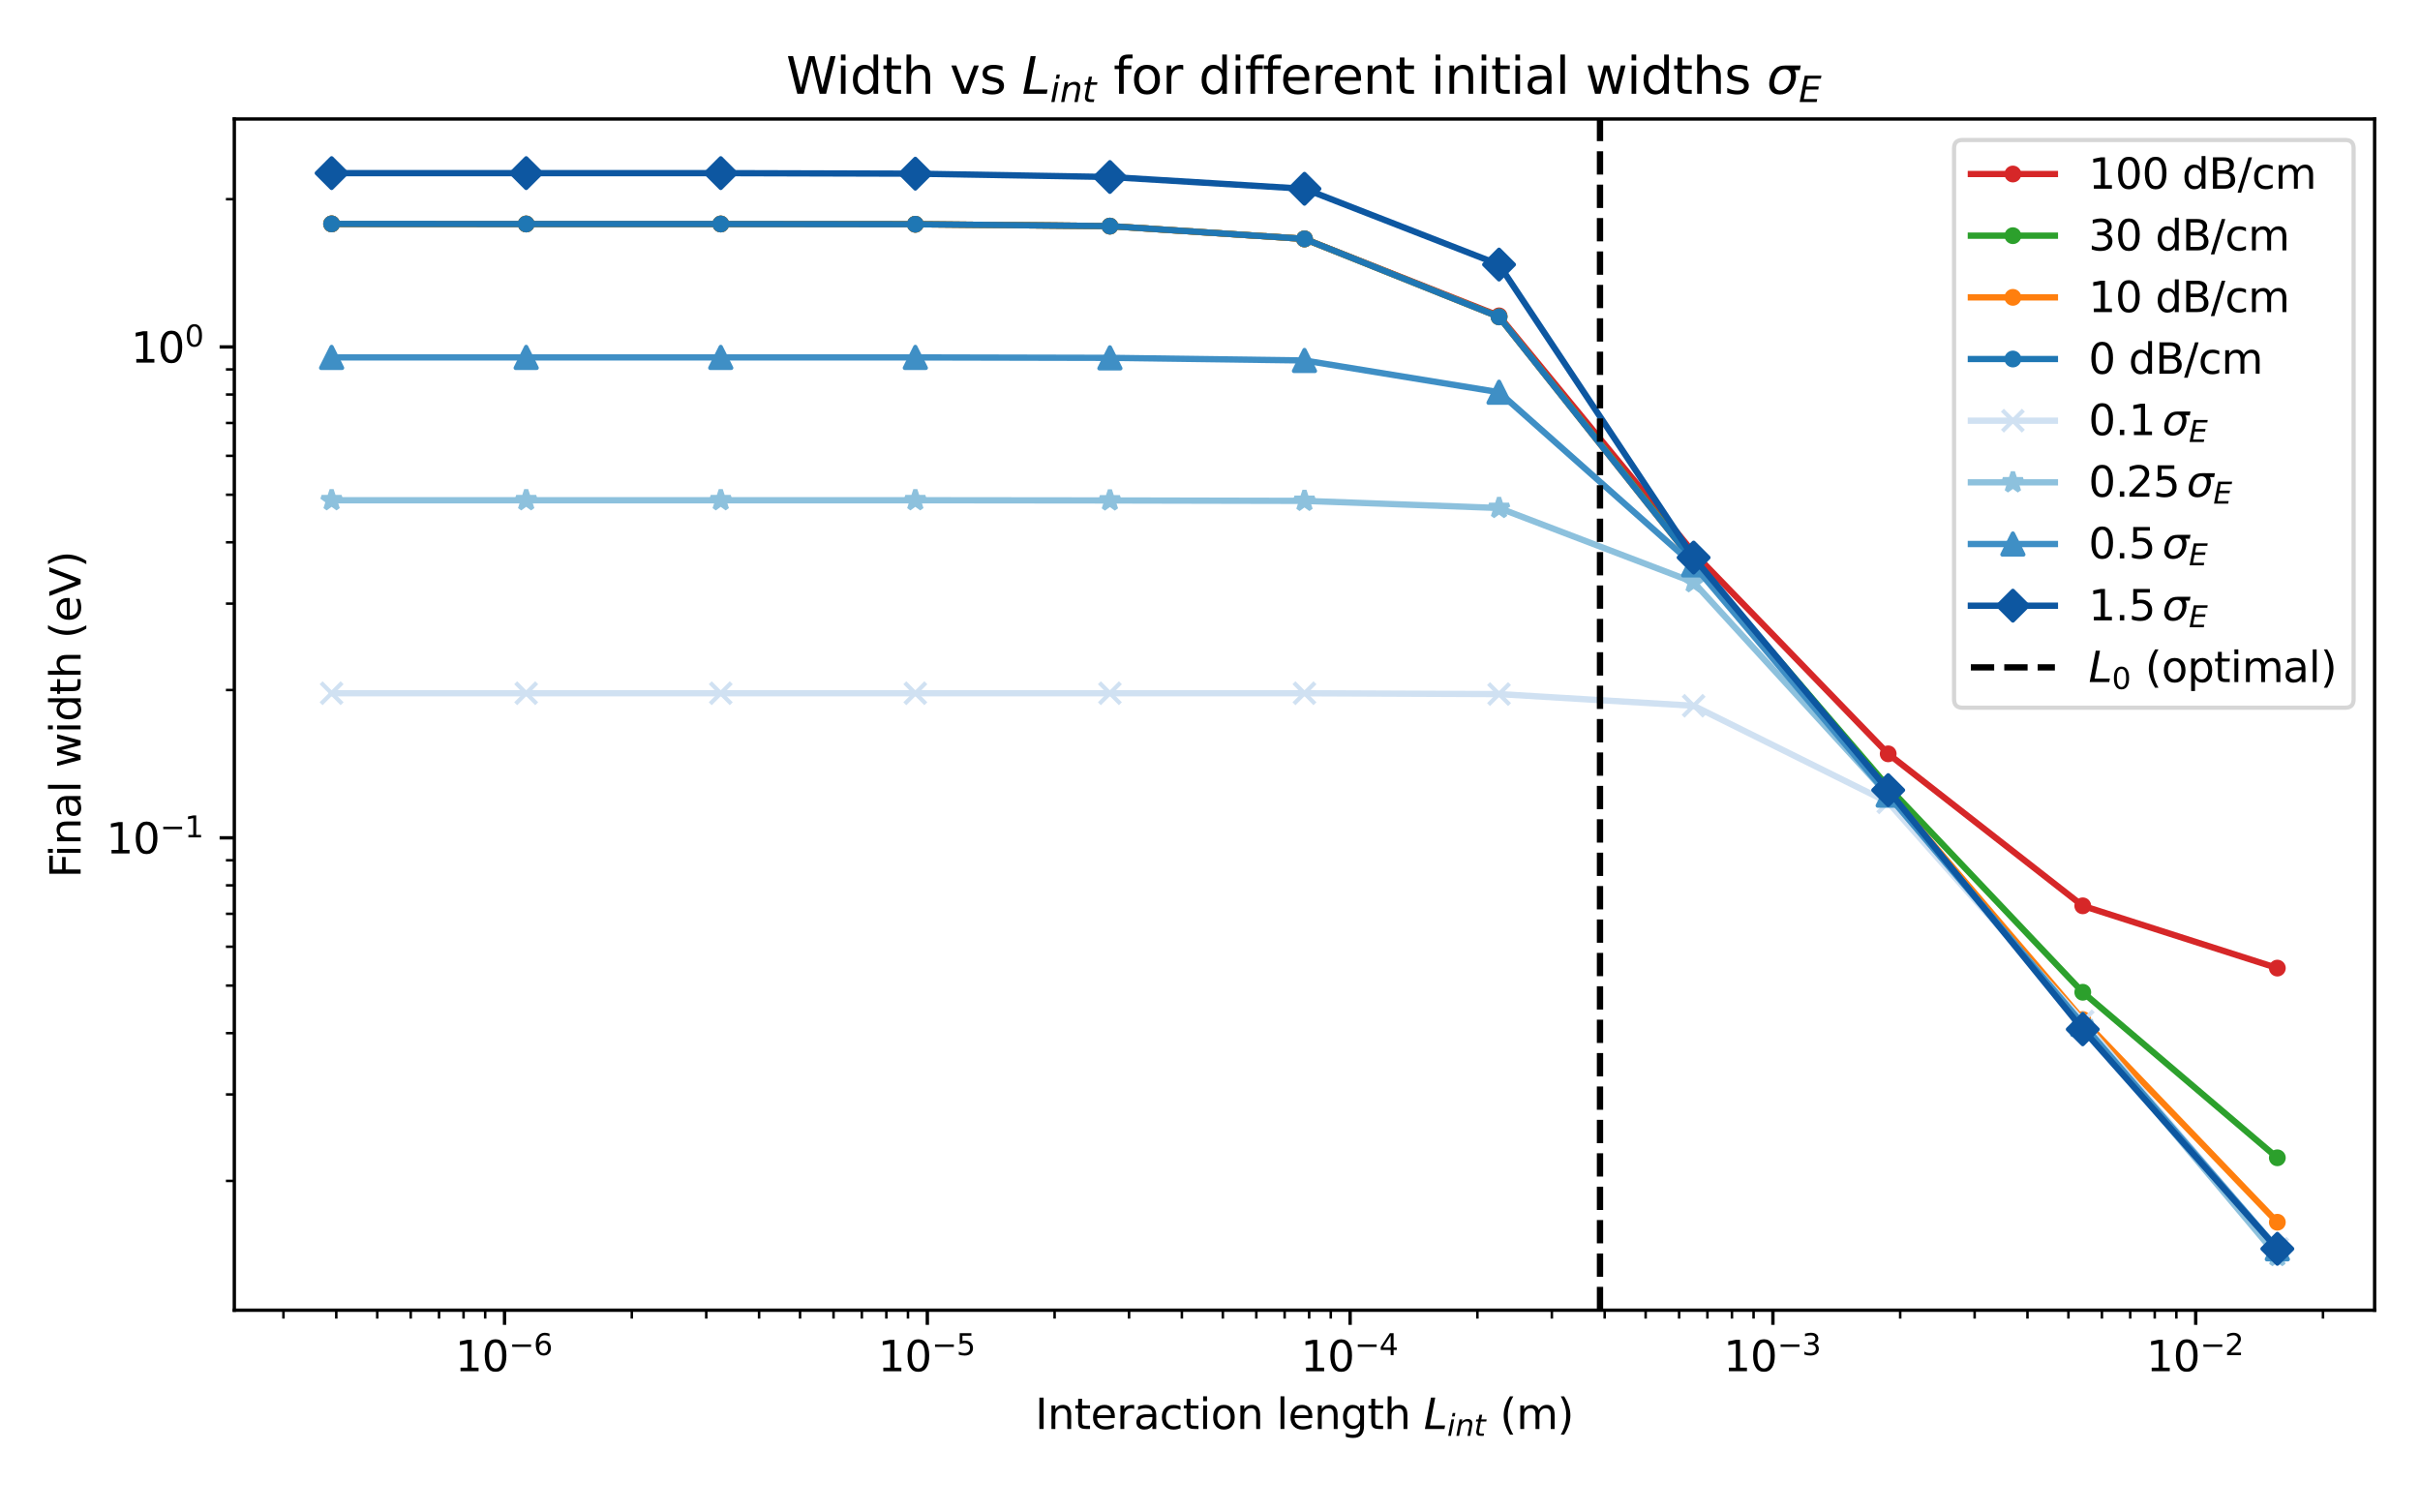 <?xml version="1.0" encoding="utf-8" standalone="no"?>
<!DOCTYPE svg PUBLIC "-//W3C//DTD SVG 1.1//EN"
  "http://www.w3.org/Graphics/SVG/1.1/DTD/svg11.dtd">
<svg xmlns:xlink="http://www.w3.org/1999/xlink" width="576pt" height="360pt" viewBox="0 0 576 360" xmlns="http://www.w3.org/2000/svg" version="1.1">
 <defs>
  <style type="text/css">*{stroke-linejoin: round; stroke-linecap: butt}</style>
 </defs>
 <g id="figure_1">
  <g id="patch_1">
   <path d="M 0 360 
L 576 360 
L 576 0 
L 0 0 
z
" style="fill: #ffffff"/>
  </g>
  <g id="axes_1">
   <g id="patch_2">
    <path d="M 55.772 311.848 
L 565.2 311.848 
L 565.2 28.32 
L 55.772 28.32 
z
" style="fill: #ffffff"/>
   </g>
   <g id="matplotlib.axis_1">
    <g id="xtick_1">
     <g id="line2d_1">
      <defs>
       <path id="m90dbc4d591" d="M 0 0 
L 0 3.5 
" style="stroke: #000000; stroke-width: 0.8"/>
      </defs>
      <g>
       <use xlink:href="#m90dbc4d591" x="120.087" y="311.848" style="stroke: #000000; stroke-width: 0.8"/>
      </g>
     </g>
     <g id="text_1">
      <!-- $\mathdefault{10^{-6}}$ -->
      <g transform="translate(108.337 326.446) scale(0.1 -0.1)">
       <defs>
        <path id="DejaVuSans-31" d="M 794 531 
L 1825 531 
L 1825 4091 
L 703 3866 
L 703 4441 
L 1819 4666 
L 2450 4666 
L 2450 531 
L 3481 531 
L 3481 0 
L 794 0 
L 794 531 
z
" transform="scale(0.016)"/>
        <path id="DejaVuSans-30" d="M 2034 4250 
Q 1547 4250 1301 3770 
Q 1056 3291 1056 2328 
Q 1056 1369 1301 889 
Q 1547 409 2034 409 
Q 2525 409 2770 889 
Q 3016 1369 3016 2328 
Q 3016 3291 2770 3770 
Q 2525 4250 2034 4250 
z
M 2034 4750 
Q 2819 4750 3233 4129 
Q 3647 3509 3647 2328 
Q 3647 1150 3233 529 
Q 2819 -91 2034 -91 
Q 1250 -91 836 529 
Q 422 1150 422 2328 
Q 422 3509 836 4129 
Q 1250 4750 2034 4750 
z
" transform="scale(0.016)"/>
        <path id="DejaVuSans-2212" d="M 678 2272 
L 4684 2272 
L 4684 1741 
L 678 1741 
L 678 2272 
z
" transform="scale(0.016)"/>
        <path id="DejaVuSans-36" d="M 2113 2584 
Q 1688 2584 1439 2293 
Q 1191 2003 1191 1497 
Q 1191 994 1439 701 
Q 1688 409 2113 409 
Q 2538 409 2786 701 
Q 3034 994 3034 1497 
Q 3034 2003 2786 2293 
Q 2538 2584 2113 2584 
z
M 3366 4563 
L 3366 3988 
Q 3128 4100 2886 4159 
Q 2644 4219 2406 4219 
Q 1781 4219 1451 3797 
Q 1122 3375 1075 2522 
Q 1259 2794 1537 2939 
Q 1816 3084 2150 3084 
Q 2853 3084 3261 2657 
Q 3669 2231 3669 1497 
Q 3669 778 3244 343 
Q 2819 -91 2113 -91 
Q 1303 -91 875 529 
Q 447 1150 447 2328 
Q 447 3434 972 4092 
Q 1497 4750 2381 4750 
Q 2619 4750 2861 4703 
Q 3103 4656 3366 4563 
z
" transform="scale(0.016)"/>
       </defs>
       <use xlink:href="#DejaVuSans-31" transform="translate(0 0.766)"/>
       <use xlink:href="#DejaVuSans-30" transform="translate(63.623 0.766)"/>
       <use xlink:href="#DejaVuSans-2212" transform="translate(128.203 39.047) scale(0.7)"/>
       <use xlink:href="#DejaVuSans-36" transform="translate(186.855 39.047) scale(0.7)"/>
      </g>
     </g>
    </g>
    <g id="xtick_2">
     <g id="line2d_2">
      <g>
       <use xlink:href="#m90dbc4d591" x="220.719" y="311.848" style="stroke: #000000; stroke-width: 0.8"/>
      </g>
     </g>
     <g id="text_2">
      <!-- $\mathdefault{10^{-5}}$ -->
      <g transform="translate(208.969 326.446) scale(0.1 -0.1)">
       <defs>
        <path id="DejaVuSans-35" d="M 691 4666 
L 3169 4666 
L 3169 4134 
L 1269 4134 
L 1269 2991 
Q 1406 3038 1543 3061 
Q 1681 3084 1819 3084 
Q 2600 3084 3056 2656 
Q 3513 2228 3513 1497 
Q 3513 744 3044 326 
Q 2575 -91 1722 -91 
Q 1428 -91 1123 -41 
Q 819 9 494 109 
L 494 744 
Q 775 591 1075 516 
Q 1375 441 1709 441 
Q 2250 441 2565 725 
Q 2881 1009 2881 1497 
Q 2881 1984 2565 2268 
Q 2250 2553 1709 2553 
Q 1456 2553 1204 2497 
Q 953 2441 691 2322 
L 691 4666 
z
" transform="scale(0.016)"/>
       </defs>
       <use xlink:href="#DejaVuSans-31" transform="translate(0 0.684)"/>
       <use xlink:href="#DejaVuSans-30" transform="translate(63.623 0.684)"/>
       <use xlink:href="#DejaVuSans-2212" transform="translate(128.203 38.966) scale(0.7)"/>
       <use xlink:href="#DejaVuSans-35" transform="translate(186.855 38.966) scale(0.7)"/>
      </g>
     </g>
    </g>
    <g id="xtick_3">
     <g id="line2d_3">
      <g>
       <use xlink:href="#m90dbc4d591" x="321.352" y="311.848" style="stroke: #000000; stroke-width: 0.8"/>
      </g>
     </g>
     <g id="text_3">
      <!-- $\mathdefault{10^{-4}}$ -->
      <g transform="translate(309.602 326.446) scale(0.1 -0.1)">
       <defs>
        <path id="DejaVuSans-34" d="M 2419 4116 
L 825 1625 
L 2419 1625 
L 2419 4116 
z
M 2253 4666 
L 3047 4666 
L 3047 1625 
L 3713 1625 
L 3713 1100 
L 3047 1100 
L 3047 0 
L 2419 0 
L 2419 1100 
L 313 1100 
L 313 1709 
L 2253 4666 
z
" transform="scale(0.016)"/>
       </defs>
       <use xlink:href="#DejaVuSans-31" transform="translate(0 0.684)"/>
       <use xlink:href="#DejaVuSans-30" transform="translate(63.623 0.684)"/>
       <use xlink:href="#DejaVuSans-2212" transform="translate(128.203 38.966) scale(0.7)"/>
       <use xlink:href="#DejaVuSans-34" transform="translate(186.855 38.966) scale(0.7)"/>
      </g>
     </g>
    </g>
    <g id="xtick_4">
     <g id="line2d_4">
      <g>
       <use xlink:href="#m90dbc4d591" x="421.984" y="311.848" style="stroke: #000000; stroke-width: 0.8"/>
      </g>
     </g>
     <g id="text_4">
      <!-- $\mathdefault{10^{-3}}$ -->
      <g transform="translate(410.234 326.446) scale(0.1 -0.1)">
       <defs>
        <path id="DejaVuSans-33" d="M 2597 2516 
Q 3050 2419 3304 2112 
Q 3559 1806 3559 1356 
Q 3559 666 3084 287 
Q 2609 -91 1734 -91 
Q 1441 -91 1130 -33 
Q 819 25 488 141 
L 488 750 
Q 750 597 1062 519 
Q 1375 441 1716 441 
Q 2309 441 2620 675 
Q 2931 909 2931 1356 
Q 2931 1769 2642 2001 
Q 2353 2234 1838 2234 
L 1294 2234 
L 1294 2753 
L 1863 2753 
Q 2328 2753 2575 2939 
Q 2822 3125 2822 3475 
Q 2822 3834 2567 4026 
Q 2313 4219 1838 4219 
Q 1578 4219 1281 4162 
Q 984 4106 628 3988 
L 628 4550 
Q 988 4650 1302 4700 
Q 1616 4750 1894 4750 
Q 2613 4750 3031 4423 
Q 3450 4097 3450 3541 
Q 3450 3153 3228 2886 
Q 3006 2619 2597 2516 
z
" transform="scale(0.016)"/>
       </defs>
       <use xlink:href="#DejaVuSans-31" transform="translate(0 0.766)"/>
       <use xlink:href="#DejaVuSans-30" transform="translate(63.623 0.766)"/>
       <use xlink:href="#DejaVuSans-2212" transform="translate(128.203 39.047) scale(0.7)"/>
       <use xlink:href="#DejaVuSans-33" transform="translate(186.855 39.047) scale(0.7)"/>
      </g>
     </g>
    </g>
    <g id="xtick_5">
     <g id="line2d_5">
      <g>
       <use xlink:href="#m90dbc4d591" x="522.616" y="311.848" style="stroke: #000000; stroke-width: 0.8"/>
      </g>
     </g>
     <g id="text_5">
      <!-- $\mathdefault{10^{-2}}$ -->
      <g transform="translate(510.866 326.446) scale(0.1 -0.1)">
       <defs>
        <path id="DejaVuSans-32" d="M 1228 531 
L 3431 531 
L 3431 0 
L 469 0 
L 469 531 
Q 828 903 1448 1529 
Q 2069 2156 2228 2338 
Q 2531 2678 2651 2914 
Q 2772 3150 2772 3378 
Q 2772 3750 2511 3984 
Q 2250 4219 1831 4219 
Q 1534 4219 1204 4116 
Q 875 4013 500 3803 
L 500 4441 
Q 881 4594 1212 4672 
Q 1544 4750 1819 4750 
Q 2544 4750 2975 4387 
Q 3406 4025 3406 3419 
Q 3406 3131 3298 2873 
Q 3191 2616 2906 2266 
Q 2828 2175 2409 1742 
Q 1991 1309 1228 531 
z
" transform="scale(0.016)"/>
       </defs>
       <use xlink:href="#DejaVuSans-31" transform="translate(0 0.766)"/>
       <use xlink:href="#DejaVuSans-30" transform="translate(63.623 0.766)"/>
       <use xlink:href="#DejaVuSans-2212" transform="translate(128.203 39.047) scale(0.7)"/>
       <use xlink:href="#DejaVuSans-32" transform="translate(186.855 39.047) scale(0.7)"/>
      </g>
     </g>
    </g>
    <g id="xtick_6">
     <g id="line2d_6">
      <defs>
       <path id="m20e6a779ce" d="M 0 0 
L 0 2 
" style="stroke: #000000; stroke-width: 0.6"/>
      </defs>
      <g>
       <use xlink:href="#m20e6a779ce" x="67.468" y="311.848" style="stroke: #000000; stroke-width: 0.6"/>
      </g>
     </g>
    </g>
    <g id="xtick_7">
     <g id="line2d_7">
      <g>
       <use xlink:href="#m20e6a779ce" x="80.041" y="311.848" style="stroke: #000000; stroke-width: 0.6"/>
      </g>
     </g>
    </g>
    <g id="xtick_8">
     <g id="line2d_8">
      <g>
       <use xlink:href="#m20e6a779ce" x="89.793" y="311.848" style="stroke: #000000; stroke-width: 0.6"/>
      </g>
     </g>
    </g>
    <g id="xtick_9">
     <g id="line2d_9">
      <g>
       <use xlink:href="#m20e6a779ce" x="97.762" y="311.848" style="stroke: #000000; stroke-width: 0.6"/>
      </g>
     </g>
    </g>
    <g id="xtick_10">
     <g id="line2d_10">
      <g>
       <use xlink:href="#m20e6a779ce" x="104.499" y="311.848" style="stroke: #000000; stroke-width: 0.6"/>
      </g>
     </g>
    </g>
    <g id="xtick_11">
     <g id="line2d_11">
      <g>
       <use xlink:href="#m20e6a779ce" x="110.334" y="311.848" style="stroke: #000000; stroke-width: 0.6"/>
      </g>
     </g>
    </g>
    <g id="xtick_12">
     <g id="line2d_12">
      <g>
       <use xlink:href="#m20e6a779ce" x="115.482" y="311.848" style="stroke: #000000; stroke-width: 0.6"/>
      </g>
     </g>
    </g>
    <g id="xtick_13">
     <g id="line2d_13">
      <g>
       <use xlink:href="#m20e6a779ce" x="150.38" y="311.848" style="stroke: #000000; stroke-width: 0.6"/>
      </g>
     </g>
    </g>
    <g id="xtick_14">
     <g id="line2d_14">
      <g>
       <use xlink:href="#m20e6a779ce" x="168.101" y="311.848" style="stroke: #000000; stroke-width: 0.6"/>
      </g>
     </g>
    </g>
    <g id="xtick_15">
     <g id="line2d_15">
      <g>
       <use xlink:href="#m20e6a779ce" x="180.673" y="311.848" style="stroke: #000000; stroke-width: 0.6"/>
      </g>
     </g>
    </g>
    <g id="xtick_16">
     <g id="line2d_16">
      <g>
       <use xlink:href="#m20e6a779ce" x="190.426" y="311.848" style="stroke: #000000; stroke-width: 0.6"/>
      </g>
     </g>
    </g>
    <g id="xtick_17">
     <g id="line2d_17">
      <g>
       <use xlink:href="#m20e6a779ce" x="198.394" y="311.848" style="stroke: #000000; stroke-width: 0.6"/>
      </g>
     </g>
    </g>
    <g id="xtick_18">
     <g id="line2d_18">
      <g>
       <use xlink:href="#m20e6a779ce" x="205.131" y="311.848" style="stroke: #000000; stroke-width: 0.6"/>
      </g>
     </g>
    </g>
    <g id="xtick_19">
     <g id="line2d_19">
      <g>
       <use xlink:href="#m20e6a779ce" x="210.967" y="311.848" style="stroke: #000000; stroke-width: 0.6"/>
      </g>
     </g>
    </g>
    <g id="xtick_20">
     <g id="line2d_20">
      <g>
       <use xlink:href="#m20e6a779ce" x="216.114" y="311.848" style="stroke: #000000; stroke-width: 0.6"/>
      </g>
     </g>
    </g>
    <g id="xtick_21">
     <g id="line2d_21">
      <g>
       <use xlink:href="#m20e6a779ce" x="251.012" y="311.848" style="stroke: #000000; stroke-width: 0.6"/>
      </g>
     </g>
    </g>
    <g id="xtick_22">
     <g id="line2d_22">
      <g>
       <use xlink:href="#m20e6a779ce" x="268.733" y="311.848" style="stroke: #000000; stroke-width: 0.6"/>
      </g>
     </g>
    </g>
    <g id="xtick_23">
     <g id="line2d_23">
      <g>
       <use xlink:href="#m20e6a779ce" x="281.306" y="311.848" style="stroke: #000000; stroke-width: 0.6"/>
      </g>
     </g>
    </g>
    <g id="xtick_24">
     <g id="line2d_24">
      <g>
       <use xlink:href="#m20e6a779ce" x="291.058" y="311.848" style="stroke: #000000; stroke-width: 0.6"/>
      </g>
     </g>
    </g>
    <g id="xtick_25">
     <g id="line2d_25">
      <g>
       <use xlink:href="#m20e6a779ce" x="299.026" y="311.848" style="stroke: #000000; stroke-width: 0.6"/>
      </g>
     </g>
    </g>
    <g id="xtick_26">
     <g id="line2d_26">
      <g>
       <use xlink:href="#m20e6a779ce" x="305.763" y="311.848" style="stroke: #000000; stroke-width: 0.6"/>
      </g>
     </g>
    </g>
    <g id="xtick_27">
     <g id="line2d_27">
      <g>
       <use xlink:href="#m20e6a779ce" x="311.599" y="311.848" style="stroke: #000000; stroke-width: 0.6"/>
      </g>
     </g>
    </g>
    <g id="xtick_28">
     <g id="line2d_28">
      <g>
       <use xlink:href="#m20e6a779ce" x="316.747" y="311.848" style="stroke: #000000; stroke-width: 0.6"/>
      </g>
     </g>
    </g>
    <g id="xtick_29">
     <g id="line2d_29">
      <g>
       <use xlink:href="#m20e6a779ce" x="351.645" y="311.848" style="stroke: #000000; stroke-width: 0.6"/>
      </g>
     </g>
    </g>
    <g id="xtick_30">
     <g id="line2d_30">
      <g>
       <use xlink:href="#m20e6a779ce" x="369.365" y="311.848" style="stroke: #000000; stroke-width: 0.6"/>
      </g>
     </g>
    </g>
    <g id="xtick_31">
     <g id="line2d_31">
      <g>
       <use xlink:href="#m20e6a779ce" x="381.938" y="311.848" style="stroke: #000000; stroke-width: 0.6"/>
      </g>
     </g>
    </g>
    <g id="xtick_32">
     <g id="line2d_32">
      <g>
       <use xlink:href="#m20e6a779ce" x="391.691" y="311.848" style="stroke: #000000; stroke-width: 0.6"/>
      </g>
     </g>
    </g>
    <g id="xtick_33">
     <g id="line2d_33">
      <g>
       <use xlink:href="#m20e6a779ce" x="399.659" y="311.848" style="stroke: #000000; stroke-width: 0.6"/>
      </g>
     </g>
    </g>
    <g id="xtick_34">
     <g id="line2d_34">
      <g>
       <use xlink:href="#m20e6a779ce" x="406.396" y="311.848" style="stroke: #000000; stroke-width: 0.6"/>
      </g>
     </g>
    </g>
    <g id="xtick_35">
     <g id="line2d_35">
      <g>
       <use xlink:href="#m20e6a779ce" x="412.232" y="311.848" style="stroke: #000000; stroke-width: 0.6"/>
      </g>
     </g>
    </g>
    <g id="xtick_36">
     <g id="line2d_36">
      <g>
       <use xlink:href="#m20e6a779ce" x="417.379" y="311.848" style="stroke: #000000; stroke-width: 0.6"/>
      </g>
     </g>
    </g>
    <g id="xtick_37">
     <g id="line2d_37">
      <g>
       <use xlink:href="#m20e6a779ce" x="452.277" y="311.848" style="stroke: #000000; stroke-width: 0.6"/>
      </g>
     </g>
    </g>
    <g id="xtick_38">
     <g id="line2d_38">
      <g>
       <use xlink:href="#m20e6a779ce" x="469.998" y="311.848" style="stroke: #000000; stroke-width: 0.6"/>
      </g>
     </g>
    </g>
    <g id="xtick_39">
     <g id="line2d_39">
      <g>
       <use xlink:href="#m20e6a779ce" x="482.571" y="311.848" style="stroke: #000000; stroke-width: 0.6"/>
      </g>
     </g>
    </g>
    <g id="xtick_40">
     <g id="line2d_40">
      <g>
       <use xlink:href="#m20e6a779ce" x="492.323" y="311.848" style="stroke: #000000; stroke-width: 0.6"/>
      </g>
     </g>
    </g>
    <g id="xtick_41">
     <g id="line2d_41">
      <g>
       <use xlink:href="#m20e6a779ce" x="500.291" y="311.848" style="stroke: #000000; stroke-width: 0.6"/>
      </g>
     </g>
    </g>
    <g id="xtick_42">
     <g id="line2d_42">
      <g>
       <use xlink:href="#m20e6a779ce" x="507.028" y="311.848" style="stroke: #000000; stroke-width: 0.6"/>
      </g>
     </g>
    </g>
    <g id="xtick_43">
     <g id="line2d_43">
      <g>
       <use xlink:href="#m20e6a779ce" x="512.864" y="311.848" style="stroke: #000000; stroke-width: 0.6"/>
      </g>
     </g>
    </g>
    <g id="xtick_44">
     <g id="line2d_44">
      <g>
       <use xlink:href="#m20e6a779ce" x="518.012" y="311.848" style="stroke: #000000; stroke-width: 0.6"/>
      </g>
     </g>
    </g>
    <g id="xtick_45">
     <g id="line2d_45">
      <g>
       <use xlink:href="#m20e6a779ce" x="552.91" y="311.848" style="stroke: #000000; stroke-width: 0.6"/>
      </g>
     </g>
    </g>
    <g id="text_6">
     <!-- Interaction length $L_{int}$ (m) -->
     <g transform="translate(246.386 340.126) scale(0.1 -0.1)">
      <defs>
       <path id="DejaVuSans-49" d="M 628 4666 
L 1259 4666 
L 1259 0 
L 628 0 
L 628 4666 
z
" transform="scale(0.016)"/>
       <path id="DejaVuSans-6e" d="M 3513 2113 
L 3513 0 
L 2938 0 
L 2938 2094 
Q 2938 2591 2744 2837 
Q 2550 3084 2163 3084 
Q 1697 3084 1428 2787 
Q 1159 2491 1159 1978 
L 1159 0 
L 581 0 
L 581 3500 
L 1159 3500 
L 1159 2956 
Q 1366 3272 1645 3428 
Q 1925 3584 2291 3584 
Q 2894 3584 3203 3211 
Q 3513 2838 3513 2113 
z
" transform="scale(0.016)"/>
       <path id="DejaVuSans-74" d="M 1172 4494 
L 1172 3500 
L 2356 3500 
L 2356 3053 
L 1172 3053 
L 1172 1153 
Q 1172 725 1289 603 
Q 1406 481 1766 481 
L 2356 481 
L 2356 0 
L 1766 0 
Q 1100 0 847 248 
Q 594 497 594 1153 
L 594 3053 
L 172 3053 
L 172 3500 
L 594 3500 
L 594 4494 
L 1172 4494 
z
" transform="scale(0.016)"/>
       <path id="DejaVuSans-65" d="M 3597 1894 
L 3597 1613 
L 953 1613 
Q 991 1019 1311 708 
Q 1631 397 2203 397 
Q 2534 397 2845 478 
Q 3156 559 3463 722 
L 3463 178 
Q 3153 47 2828 -22 
Q 2503 -91 2169 -91 
Q 1331 -91 842 396 
Q 353 884 353 1716 
Q 353 2575 817 3079 
Q 1281 3584 2069 3584 
Q 2775 3584 3186 3129 
Q 3597 2675 3597 1894 
z
M 3022 2063 
Q 3016 2534 2758 2815 
Q 2500 3097 2075 3097 
Q 1594 3097 1305 2825 
Q 1016 2553 972 2059 
L 3022 2063 
z
" transform="scale(0.016)"/>
       <path id="DejaVuSans-72" d="M 2631 2963 
Q 2534 3019 2420 3045 
Q 2306 3072 2169 3072 
Q 1681 3072 1420 2755 
Q 1159 2438 1159 1844 
L 1159 0 
L 581 0 
L 581 3500 
L 1159 3500 
L 1159 2956 
Q 1341 3275 1631 3429 
Q 1922 3584 2338 3584 
Q 2397 3584 2469 3576 
Q 2541 3569 2628 3553 
L 2631 2963 
z
" transform="scale(0.016)"/>
       <path id="DejaVuSans-61" d="M 2194 1759 
Q 1497 1759 1228 1600 
Q 959 1441 959 1056 
Q 959 750 1161 570 
Q 1363 391 1709 391 
Q 2188 391 2477 730 
Q 2766 1069 2766 1631 
L 2766 1759 
L 2194 1759 
z
M 3341 1997 
L 3341 0 
L 2766 0 
L 2766 531 
Q 2569 213 2275 61 
Q 1981 -91 1556 -91 
Q 1019 -91 701 211 
Q 384 513 384 1019 
Q 384 1609 779 1909 
Q 1175 2209 1959 2209 
L 2766 2209 
L 2766 2266 
Q 2766 2663 2505 2880 
Q 2244 3097 1772 3097 
Q 1472 3097 1187 3025 
Q 903 2953 641 2809 
L 641 3341 
Q 956 3463 1253 3523 
Q 1550 3584 1831 3584 
Q 2591 3584 2966 3190 
Q 3341 2797 3341 1997 
z
" transform="scale(0.016)"/>
       <path id="DejaVuSans-63" d="M 3122 3366 
L 3122 2828 
Q 2878 2963 2633 3030 
Q 2388 3097 2138 3097 
Q 1578 3097 1268 2742 
Q 959 2388 959 1747 
Q 959 1106 1268 751 
Q 1578 397 2138 397 
Q 2388 397 2633 464 
Q 2878 531 3122 666 
L 3122 134 
Q 2881 22 2623 -34 
Q 2366 -91 2075 -91 
Q 1284 -91 818 406 
Q 353 903 353 1747 
Q 353 2603 823 3093 
Q 1294 3584 2113 3584 
Q 2378 3584 2631 3529 
Q 2884 3475 3122 3366 
z
" transform="scale(0.016)"/>
       <path id="DejaVuSans-69" d="M 603 3500 
L 1178 3500 
L 1178 0 
L 603 0 
L 603 3500 
z
M 603 4863 
L 1178 4863 
L 1178 4134 
L 603 4134 
L 603 4863 
z
" transform="scale(0.016)"/>
       <path id="DejaVuSans-6f" d="M 1959 3097 
Q 1497 3097 1228 2736 
Q 959 2375 959 1747 
Q 959 1119 1226 758 
Q 1494 397 1959 397 
Q 2419 397 2687 759 
Q 2956 1122 2956 1747 
Q 2956 2369 2687 2733 
Q 2419 3097 1959 3097 
z
M 1959 3584 
Q 2709 3584 3137 3096 
Q 3566 2609 3566 1747 
Q 3566 888 3137 398 
Q 2709 -91 1959 -91 
Q 1206 -91 779 398 
Q 353 888 353 1747 
Q 353 2609 779 3096 
Q 1206 3584 1959 3584 
z
" transform="scale(0.016)"/>
       <path id="DejaVuSans-20" transform="scale(0.016)"/>
       <path id="DejaVuSans-6c" d="M 603 4863 
L 1178 4863 
L 1178 0 
L 603 0 
L 603 4863 
z
" transform="scale(0.016)"/>
       <path id="DejaVuSans-67" d="M 2906 1791 
Q 2906 2416 2648 2759 
Q 2391 3103 1925 3103 
Q 1463 3103 1205 2759 
Q 947 2416 947 1791 
Q 947 1169 1205 825 
Q 1463 481 1925 481 
Q 2391 481 2648 825 
Q 2906 1169 2906 1791 
z
M 3481 434 
Q 3481 -459 3084 -895 
Q 2688 -1331 1869 -1331 
Q 1566 -1331 1297 -1286 
Q 1028 -1241 775 -1147 
L 775 -588 
Q 1028 -725 1275 -790 
Q 1522 -856 1778 -856 
Q 2344 -856 2625 -561 
Q 2906 -266 2906 331 
L 2906 616 
Q 2728 306 2450 153 
Q 2172 0 1784 0 
Q 1141 0 747 490 
Q 353 981 353 1791 
Q 353 2603 747 3093 
Q 1141 3584 1784 3584 
Q 2172 3584 2450 3431 
Q 2728 3278 2906 2969 
L 2906 3500 
L 3481 3500 
L 3481 434 
z
" transform="scale(0.016)"/>
       <path id="DejaVuSans-68" d="M 3513 2113 
L 3513 0 
L 2938 0 
L 2938 2094 
Q 2938 2591 2744 2837 
Q 2550 3084 2163 3084 
Q 1697 3084 1428 2787 
Q 1159 2491 1159 1978 
L 1159 0 
L 581 0 
L 581 4863 
L 1159 4863 
L 1159 2956 
Q 1366 3272 1645 3428 
Q 1925 3584 2291 3584 
Q 2894 3584 3203 3211 
Q 3513 2838 3513 2113 
z
" transform="scale(0.016)"/>
       <path id="DejaVuSans-Oblique-4c" d="M 1075 4666 
L 1709 4666 
L 909 525 
L 3181 525 
L 3078 0 
L 172 0 
L 1075 4666 
z
" transform="scale(0.016)"/>
       <path id="DejaVuSans-Oblique-69" d="M 1172 4863 
L 1747 4863 
L 1606 4134 
L 1031 4134 
L 1172 4863 
z
M 909 3500 
L 1484 3500 
L 800 0 
L 225 0 
L 909 3500 
z
" transform="scale(0.016)"/>
       <path id="DejaVuSans-Oblique-6e" d="M 3566 2113 
L 3156 0 
L 2578 0 
L 2988 2091 
Q 3016 2238 3031 2350 
Q 3047 2463 3047 2528 
Q 3047 2791 2881 2937 
Q 2716 3084 2419 3084 
Q 1956 3084 1622 2776 
Q 1288 2469 1184 1941 
L 800 0 
L 225 0 
L 903 3500 
L 1478 3500 
L 1363 2950 
Q 1603 3253 1940 3418 
Q 2278 3584 2650 3584 
Q 3113 3584 3367 3334 
Q 3622 3084 3622 2631 
Q 3622 2519 3608 2391 
Q 3594 2263 3566 2113 
z
" transform="scale(0.016)"/>
       <path id="DejaVuSans-Oblique-74" d="M 2706 3500 
L 2619 3053 
L 1472 3053 
L 1100 1153 
Q 1081 1047 1072 975 
Q 1063 903 1063 863 
Q 1063 663 1183 572 
Q 1303 481 1569 481 
L 2150 481 
L 2053 0 
L 1503 0 
Q 991 0 739 200 
Q 488 400 488 806 
Q 488 878 497 964 
Q 506 1050 525 1153 
L 897 3053 
L 409 3053 
L 500 3500 
L 978 3500 
L 1172 4494 
L 1747 4494 
L 1556 3500 
L 2706 3500 
z
" transform="scale(0.016)"/>
       <path id="DejaVuSans-28" d="M 1984 4856 
Q 1566 4138 1362 3434 
Q 1159 2731 1159 2009 
Q 1159 1288 1364 580 
Q 1569 -128 1984 -844 
L 1484 -844 
Q 1016 -109 783 600 
Q 550 1309 550 2009 
Q 550 2706 781 3412 
Q 1013 4119 1484 4856 
L 1984 4856 
z
" transform="scale(0.016)"/>
       <path id="DejaVuSans-6d" d="M 3328 2828 
Q 3544 3216 3844 3400 
Q 4144 3584 4550 3584 
Q 5097 3584 5394 3201 
Q 5691 2819 5691 2113 
L 5691 0 
L 5113 0 
L 5113 2094 
Q 5113 2597 4934 2840 
Q 4756 3084 4391 3084 
Q 3944 3084 3684 2787 
Q 3425 2491 3425 1978 
L 3425 0 
L 2847 0 
L 2847 2094 
Q 2847 2600 2669 2842 
Q 2491 3084 2119 3084 
Q 1678 3084 1418 2786 
Q 1159 2488 1159 1978 
L 1159 0 
L 581 0 
L 581 3500 
L 1159 3500 
L 1159 2956 
Q 1356 3278 1631 3431 
Q 1906 3584 2284 3584 
Q 2666 3584 2933 3390 
Q 3200 3197 3328 2828 
z
" transform="scale(0.016)"/>
       <path id="DejaVuSans-29" d="M 513 4856 
L 1013 4856 
Q 1481 4119 1714 3412 
Q 1947 2706 1947 2009 
Q 1947 1309 1714 600 
Q 1481 -109 1013 -844 
L 513 -844 
Q 928 -128 1133 580 
Q 1338 1288 1338 2009 
Q 1338 2731 1133 3434 
Q 928 4138 513 4856 
z
" transform="scale(0.016)"/>
      </defs>
      <use xlink:href="#DejaVuSans-49" transform="translate(0 0.016)"/>
      <use xlink:href="#DejaVuSans-6e" transform="translate(29.492 0.016)"/>
      <use xlink:href="#DejaVuSans-74" transform="translate(92.871 0.016)"/>
      <use xlink:href="#DejaVuSans-65" transform="translate(132.08 0.016)"/>
      <use xlink:href="#DejaVuSans-72" transform="translate(193.604 0.016)"/>
      <use xlink:href="#DejaVuSans-61" transform="translate(234.717 0.016)"/>
      <use xlink:href="#DejaVuSans-63" transform="translate(295.996 0.016)"/>
      <use xlink:href="#DejaVuSans-74" transform="translate(350.977 0.016)"/>
      <use xlink:href="#DejaVuSans-69" transform="translate(390.186 0.016)"/>
      <use xlink:href="#DejaVuSans-6f" transform="translate(417.969 0.016)"/>
      <use xlink:href="#DejaVuSans-6e" transform="translate(479.15 0.016)"/>
      <use xlink:href="#DejaVuSans-20" transform="translate(542.529 0.016)"/>
      <use xlink:href="#DejaVuSans-6c" transform="translate(574.316 0.016)"/>
      <use xlink:href="#DejaVuSans-65" transform="translate(602.1 0.016)"/>
      <use xlink:href="#DejaVuSans-6e" transform="translate(663.623 0.016)"/>
      <use xlink:href="#DejaVuSans-67" transform="translate(727.002 0.016)"/>
      <use xlink:href="#DejaVuSans-74" transform="translate(790.479 0.016)"/>
      <use xlink:href="#DejaVuSans-68" transform="translate(829.688 0.016)"/>
      <use xlink:href="#DejaVuSans-20" transform="translate(893.066 0.016)"/>
      <use xlink:href="#DejaVuSans-Oblique-4c" transform="translate(924.854 0.016)"/>
      <use xlink:href="#DejaVuSans-Oblique-69" transform="translate(980.566 -16.391) scale(0.7)"/>
      <use xlink:href="#DejaVuSans-Oblique-6e" transform="translate(1000.015 -16.391) scale(0.7)"/>
      <use xlink:href="#DejaVuSans-Oblique-74" transform="translate(1044.38 -16.391) scale(0.7)"/>
      <use xlink:href="#DejaVuSans-20" transform="translate(1074.561 0.016)"/>
      <use xlink:href="#DejaVuSans-28" transform="translate(1106.348 0.016)"/>
      <use xlink:href="#DejaVuSans-6d" transform="translate(1145.361 0.016)"/>
      <use xlink:href="#DejaVuSans-29" transform="translate(1242.773 0.016)"/>
     </g>
    </g>
   </g>
   <g id="matplotlib.axis_2">
    <g id="ytick_1">
     <g id="line2d_46">
      <defs>
       <path id="m60cc8752c8" d="M 0 0 
L -3.5 0 
" style="stroke: #000000; stroke-width: 0.8"/>
      </defs>
      <g>
       <use xlink:href="#m60cc8752c8" x="55.772" y="199.413" style="stroke: #000000; stroke-width: 0.8"/>
      </g>
     </g>
     <g id="text_7">
      <!-- $\mathdefault{10^{-1}}$ -->
      <g transform="translate(25.272 203.212) scale(0.1 -0.1)">
       <use xlink:href="#DejaVuSans-31" transform="translate(0 0.684)"/>
       <use xlink:href="#DejaVuSans-30" transform="translate(63.623 0.684)"/>
       <use xlink:href="#DejaVuSans-2212" transform="translate(128.203 38.966) scale(0.7)"/>
       <use xlink:href="#DejaVuSans-31" transform="translate(186.855 38.966) scale(0.7)"/>
      </g>
     </g>
    </g>
    <g id="ytick_2">
     <g id="line2d_47">
      <g>
       <use xlink:href="#m60cc8752c8" x="55.772" y="82.581" style="stroke: #000000; stroke-width: 0.8"/>
      </g>
     </g>
     <g id="text_8">
      <!-- $\mathdefault{10^{0}}$ -->
      <g transform="translate(31.172 86.38) scale(0.1 -0.1)">
       <use xlink:href="#DejaVuSans-31" transform="translate(0 0.766)"/>
       <use xlink:href="#DejaVuSans-30" transform="translate(63.623 0.766)"/>
       <use xlink:href="#DejaVuSans-30" transform="translate(128.203 39.047) scale(0.7)"/>
      </g>
     </g>
    </g>
    <g id="ytick_3">
     <g id="line2d_48">
      <defs>
       <path id="m97f6230edc" d="M 0 0 
L -2 0 
" style="stroke: #000000; stroke-width: 0.6"/>
      </defs>
      <g>
       <use xlink:href="#m97f6230edc" x="55.772" y="281.076" style="stroke: #000000; stroke-width: 0.6"/>
      </g>
     </g>
    </g>
    <g id="ytick_4">
     <g id="line2d_49">
      <g>
       <use xlink:href="#m97f6230edc" x="55.772" y="260.502" style="stroke: #000000; stroke-width: 0.6"/>
      </g>
     </g>
    </g>
    <g id="ytick_5">
     <g id="line2d_50">
      <g>
       <use xlink:href="#m97f6230edc" x="55.772" y="245.905" style="stroke: #000000; stroke-width: 0.6"/>
      </g>
     </g>
    </g>
    <g id="ytick_6">
     <g id="line2d_51">
      <g>
       <use xlink:href="#m97f6230edc" x="55.772" y="234.583" style="stroke: #000000; stroke-width: 0.6"/>
      </g>
     </g>
    </g>
    <g id="ytick_7">
     <g id="line2d_52">
      <g>
       <use xlink:href="#m97f6230edc" x="55.772" y="225.332" style="stroke: #000000; stroke-width: 0.6"/>
      </g>
     </g>
    </g>
    <g id="ytick_8">
     <g id="line2d_53">
      <g>
       <use xlink:href="#m97f6230edc" x="55.772" y="217.511" style="stroke: #000000; stroke-width: 0.6"/>
      </g>
     </g>
    </g>
    <g id="ytick_9">
     <g id="line2d_54">
      <g>
       <use xlink:href="#m97f6230edc" x="55.772" y="210.735" style="stroke: #000000; stroke-width: 0.6"/>
      </g>
     </g>
    </g>
    <g id="ytick_10">
     <g id="line2d_55">
      <g>
       <use xlink:href="#m97f6230edc" x="55.772" y="204.759" style="stroke: #000000; stroke-width: 0.6"/>
      </g>
     </g>
    </g>
    <g id="ytick_11">
     <g id="line2d_56">
      <g>
       <use xlink:href="#m97f6230edc" x="55.772" y="164.243" style="stroke: #000000; stroke-width: 0.6"/>
      </g>
     </g>
    </g>
    <g id="ytick_12">
     <g id="line2d_57">
      <g>
       <use xlink:href="#m97f6230edc" x="55.772" y="143.67" style="stroke: #000000; stroke-width: 0.6"/>
      </g>
     </g>
    </g>
    <g id="ytick_13">
     <g id="line2d_58">
      <g>
       <use xlink:href="#m97f6230edc" x="55.772" y="129.073" style="stroke: #000000; stroke-width: 0.6"/>
      </g>
     </g>
    </g>
    <g id="ytick_14">
     <g id="line2d_59">
      <g>
       <use xlink:href="#m97f6230edc" x="55.772" y="117.751" style="stroke: #000000; stroke-width: 0.6"/>
      </g>
     </g>
    </g>
    <g id="ytick_15">
     <g id="line2d_60">
      <g>
       <use xlink:href="#m97f6230edc" x="55.772" y="108.5" style="stroke: #000000; stroke-width: 0.6"/>
      </g>
     </g>
    </g>
    <g id="ytick_16">
     <g id="line2d_61">
      <g>
       <use xlink:href="#m97f6230edc" x="55.772" y="100.678" style="stroke: #000000; stroke-width: 0.6"/>
      </g>
     </g>
    </g>
    <g id="ytick_17">
     <g id="line2d_62">
      <g>
       <use xlink:href="#m97f6230edc" x="55.772" y="93.903" style="stroke: #000000; stroke-width: 0.6"/>
      </g>
     </g>
    </g>
    <g id="ytick_18">
     <g id="line2d_63">
      <g>
       <use xlink:href="#m97f6230edc" x="55.772" y="87.927" style="stroke: #000000; stroke-width: 0.6"/>
      </g>
     </g>
    </g>
    <g id="ytick_19">
     <g id="line2d_64">
      <g>
       <use xlink:href="#m97f6230edc" x="55.772" y="47.411" style="stroke: #000000; stroke-width: 0.6"/>
      </g>
     </g>
    </g>
    <g id="text_9">
     <!-- Final width (eV) -->
     <g transform="translate(19.192 208.966) rotate(-90) scale(0.1 -0.1)">
      <defs>
       <path id="DejaVuSans-46" d="M 628 4666 
L 3309 4666 
L 3309 4134 
L 1259 4134 
L 1259 2759 
L 3109 2759 
L 3109 2228 
L 1259 2228 
L 1259 0 
L 628 0 
L 628 4666 
z
" transform="scale(0.016)"/>
       <path id="DejaVuSans-77" d="M 269 3500 
L 844 3500 
L 1563 769 
L 2278 3500 
L 2956 3500 
L 3675 769 
L 4391 3500 
L 4966 3500 
L 4050 0 
L 3372 0 
L 2619 2869 
L 1863 0 
L 1184 0 
L 269 3500 
z
" transform="scale(0.016)"/>
       <path id="DejaVuSans-64" d="M 2906 2969 
L 2906 4863 
L 3481 4863 
L 3481 0 
L 2906 0 
L 2906 525 
Q 2725 213 2448 61 
Q 2172 -91 1784 -91 
Q 1150 -91 751 415 
Q 353 922 353 1747 
Q 353 2572 751 3078 
Q 1150 3584 1784 3584 
Q 2172 3584 2448 3432 
Q 2725 3281 2906 2969 
z
M 947 1747 
Q 947 1113 1208 752 
Q 1469 391 1925 391 
Q 2381 391 2643 752 
Q 2906 1113 2906 1747 
Q 2906 2381 2643 2742 
Q 2381 3103 1925 3103 
Q 1469 3103 1208 2742 
Q 947 2381 947 1747 
z
" transform="scale(0.016)"/>
       <path id="DejaVuSans-56" d="M 1831 0 
L 50 4666 
L 709 4666 
L 2188 738 
L 3669 4666 
L 4325 4666 
L 2547 0 
L 1831 0 
z
" transform="scale(0.016)"/>
      </defs>
      <use xlink:href="#DejaVuSans-46"/>
      <use xlink:href="#DejaVuSans-69" transform="translate(50.27 0)"/>
      <use xlink:href="#DejaVuSans-6e" transform="translate(78.053 0)"/>
      <use xlink:href="#DejaVuSans-61" transform="translate(141.432 0)"/>
      <use xlink:href="#DejaVuSans-6c" transform="translate(202.711 0)"/>
      <use xlink:href="#DejaVuSans-20" transform="translate(230.494 0)"/>
      <use xlink:href="#DejaVuSans-77" transform="translate(262.281 0)"/>
      <use xlink:href="#DejaVuSans-69" transform="translate(344.068 0)"/>
      <use xlink:href="#DejaVuSans-64" transform="translate(371.852 0)"/>
      <use xlink:href="#DejaVuSans-74" transform="translate(435.328 0)"/>
      <use xlink:href="#DejaVuSans-68" transform="translate(474.537 0)"/>
      <use xlink:href="#DejaVuSans-20" transform="translate(537.916 0)"/>
      <use xlink:href="#DejaVuSans-28" transform="translate(569.703 0)"/>
      <use xlink:href="#DejaVuSans-65" transform="translate(608.717 0)"/>
      <use xlink:href="#DejaVuSans-56" transform="translate(670.24 0)"/>
      <use xlink:href="#DejaVuSans-29" transform="translate(738.648 0)"/>
     </g>
    </g>
   </g>
   <g id="line2d_65">
    <path d="M 78.928 53.289 
L 125.24 53.317 
L 171.551 53.317 
L 217.863 53.372 
L 264.174 53.816 
L 310.486 56.863 
L 356.798 75.177 
L 403.109 131.561 
L 449.421 179.428 
L 495.733 215.603 
L 542.044 230.426 
" clip-path="url(#p22fd339353)" style="fill: none; stroke: #d62728; stroke-width: 1.5; stroke-linecap: square"/>
    <defs>
     <path id="ma2961da137" d="M 0 1.5 
C 0.398 1.5 0.779 1.342 1.061 1.061 
C 1.342 0.779 1.5 0.398 1.5 0 
C 1.5 -0.398 1.342 -0.779 1.061 -1.061 
C 0.779 -1.342 0.398 -1.5 0 -1.5 
C -0.398 -1.5 -0.779 -1.342 -1.061 -1.061 
C -1.342 -0.779 -1.5 -0.398 -1.5 0 
C -1.5 0.398 -1.342 0.779 -1.061 1.061 
C -0.779 1.342 -0.398 1.5 0 1.5 
z
" style="stroke: #d62728"/>
    </defs>
    <g clip-path="url(#p22fd339353)">
     <use xlink:href="#ma2961da137" x="78.928" y="53.289" style="fill: #d62728; stroke: #d62728"/>
     <use xlink:href="#ma2961da137" x="125.24" y="53.317" style="fill: #d62728; stroke: #d62728"/>
     <use xlink:href="#ma2961da137" x="171.551" y="53.317" style="fill: #d62728; stroke: #d62728"/>
     <use xlink:href="#ma2961da137" x="217.863" y="53.372" style="fill: #d62728; stroke: #d62728"/>
     <use xlink:href="#ma2961da137" x="264.174" y="53.816" style="fill: #d62728; stroke: #d62728"/>
     <use xlink:href="#ma2961da137" x="310.486" y="56.863" style="fill: #d62728; stroke: #d62728"/>
     <use xlink:href="#ma2961da137" x="356.798" y="75.177" style="fill: #d62728; stroke: #d62728"/>
     <use xlink:href="#ma2961da137" x="403.109" y="131.561" style="fill: #d62728; stroke: #d62728"/>
     <use xlink:href="#ma2961da137" x="449.421" y="179.428" style="fill: #d62728; stroke: #d62728"/>
     <use xlink:href="#ma2961da137" x="495.733" y="215.603" style="fill: #d62728; stroke: #d62728"/>
     <use xlink:href="#ma2961da137" x="542.044" y="230.426" style="fill: #d62728; stroke: #d62728"/>
    </g>
   </g>
   <g id="line2d_66">
    <path d="M 78.928 53.289 
L 125.24 53.317 
L 171.551 53.317 
L 217.863 53.372 
L 264.174 53.816 
L 310.486 56.863 
L 356.798 75.39 
L 403.109 133.402 
L 449.421 187.305 
L 495.733 236.176 
L 542.044 275.577 
" clip-path="url(#p22fd339353)" style="fill: none; stroke: #2ca02c; stroke-width: 1.5; stroke-linecap: square"/>
    <defs>
     <path id="m5eaa5b20fe" d="M 0 1.5 
C 0.398 1.5 0.779 1.342 1.061 1.061 
C 1.342 0.779 1.5 0.398 1.5 0 
C 1.5 -0.398 1.342 -0.779 1.061 -1.061 
C 0.779 -1.342 0.398 -1.5 0 -1.5 
C -0.398 -1.5 -0.779 -1.342 -1.061 -1.061 
C -1.342 -0.779 -1.5 -0.398 -1.5 0 
C -1.5 0.398 -1.342 0.779 -1.061 1.061 
C -0.779 1.342 -0.398 1.5 0 1.5 
z
" style="stroke: #2ca02c"/>
    </defs>
    <g clip-path="url(#p22fd339353)">
     <use xlink:href="#m5eaa5b20fe" x="78.928" y="53.289" style="fill: #2ca02c; stroke: #2ca02c"/>
     <use xlink:href="#m5eaa5b20fe" x="125.24" y="53.317" style="fill: #2ca02c; stroke: #2ca02c"/>
     <use xlink:href="#m5eaa5b20fe" x="171.551" y="53.317" style="fill: #2ca02c; stroke: #2ca02c"/>
     <use xlink:href="#m5eaa5b20fe" x="217.863" y="53.372" style="fill: #2ca02c; stroke: #2ca02c"/>
     <use xlink:href="#m5eaa5b20fe" x="264.174" y="53.816" style="fill: #2ca02c; stroke: #2ca02c"/>
     <use xlink:href="#m5eaa5b20fe" x="310.486" y="56.863" style="fill: #2ca02c; stroke: #2ca02c"/>
     <use xlink:href="#m5eaa5b20fe" x="356.798" y="75.39" style="fill: #2ca02c; stroke: #2ca02c"/>
     <use xlink:href="#m5eaa5b20fe" x="403.109" y="133.402" style="fill: #2ca02c; stroke: #2ca02c"/>
     <use xlink:href="#m5eaa5b20fe" x="449.421" y="187.305" style="fill: #2ca02c; stroke: #2ca02c"/>
     <use xlink:href="#m5eaa5b20fe" x="495.733" y="236.176" style="fill: #2ca02c; stroke: #2ca02c"/>
     <use xlink:href="#m5eaa5b20fe" x="542.044" y="275.577" style="fill: #2ca02c; stroke: #2ca02c"/>
    </g>
   </g>
   <g id="line2d_67">
    <path d="M 78.928 53.289 
L 125.24 53.317 
L 171.551 53.317 
L 217.863 53.372 
L 264.174 53.816 
L 310.486 56.863 
L 356.798 75.432 
L 403.109 133.67 
L 449.421 188.48 
L 495.733 242.662 
L 542.044 290.914 
" clip-path="url(#p22fd339353)" style="fill: none; stroke: #ff7f0e; stroke-width: 1.5; stroke-linecap: square"/>
    <defs>
     <path id="mf57dd52f28" d="M 0 1.5 
C 0.398 1.5 0.779 1.342 1.061 1.061 
C 1.342 0.779 1.5 0.398 1.5 0 
C 1.5 -0.398 1.342 -0.779 1.061 -1.061 
C 0.779 -1.342 0.398 -1.5 0 -1.5 
C -0.398 -1.5 -0.779 -1.342 -1.061 -1.061 
C -1.342 -0.779 -1.5 -0.398 -1.5 0 
C -1.5 0.398 -1.342 0.779 -1.061 1.061 
C -0.779 1.342 -0.398 1.5 0 1.5 
z
" style="stroke: #ff7f0e"/>
    </defs>
    <g clip-path="url(#p22fd339353)">
     <use xlink:href="#mf57dd52f28" x="78.928" y="53.289" style="fill: #ff7f0e; stroke: #ff7f0e"/>
     <use xlink:href="#mf57dd52f28" x="125.24" y="53.317" style="fill: #ff7f0e; stroke: #ff7f0e"/>
     <use xlink:href="#mf57dd52f28" x="171.551" y="53.317" style="fill: #ff7f0e; stroke: #ff7f0e"/>
     <use xlink:href="#mf57dd52f28" x="217.863" y="53.372" style="fill: #ff7f0e; stroke: #ff7f0e"/>
     <use xlink:href="#mf57dd52f28" x="264.174" y="53.816" style="fill: #ff7f0e; stroke: #ff7f0e"/>
     <use xlink:href="#mf57dd52f28" x="310.486" y="56.863" style="fill: #ff7f0e; stroke: #ff7f0e"/>
     <use xlink:href="#mf57dd52f28" x="356.798" y="75.432" style="fill: #ff7f0e; stroke: #ff7f0e"/>
     <use xlink:href="#mf57dd52f28" x="403.109" y="133.67" style="fill: #ff7f0e; stroke: #ff7f0e"/>
     <use xlink:href="#mf57dd52f28" x="449.421" y="188.48" style="fill: #ff7f0e; stroke: #ff7f0e"/>
     <use xlink:href="#mf57dd52f28" x="495.733" y="242.662" style="fill: #ff7f0e; stroke: #ff7f0e"/>
     <use xlink:href="#mf57dd52f28" x="542.044" y="290.914" style="fill: #ff7f0e; stroke: #ff7f0e"/>
    </g>
   </g>
   <g id="line2d_68">
    <path d="M 78.928 53.289 
L 125.24 53.317 
L 171.551 53.317 
L 217.863 53.372 
L 264.174 53.816 
L 310.486 56.863 
L 356.798 75.432 
L 403.109 133.67 
L 449.421 188.878 
L 495.733 243.829 
L 542.044 297.265 
" clip-path="url(#p22fd339353)" style="fill: none; stroke: #1f77b4; stroke-width: 1.5; stroke-linecap: square"/>
    <defs>
     <path id="m94114d5170" d="M 0 1.5 
C 0.398 1.5 0.779 1.342 1.061 1.061 
C 1.342 0.779 1.5 0.398 1.5 0 
C 1.5 -0.398 1.342 -0.779 1.061 -1.061 
C 0.779 -1.342 0.398 -1.5 0 -1.5 
C -0.398 -1.5 -0.779 -1.342 -1.061 -1.061 
C -1.342 -0.779 -1.5 -0.398 -1.5 0 
C -1.5 0.398 -1.342 0.779 -1.061 1.061 
C -0.779 1.342 -0.398 1.5 0 1.5 
z
" style="stroke: #1f77b4"/>
    </defs>
    <g clip-path="url(#p22fd339353)">
     <use xlink:href="#m94114d5170" x="78.928" y="53.289" style="fill: #1f77b4; stroke: #1f77b4"/>
     <use xlink:href="#m94114d5170" x="125.24" y="53.317" style="fill: #1f77b4; stroke: #1f77b4"/>
     <use xlink:href="#m94114d5170" x="171.551" y="53.317" style="fill: #1f77b4; stroke: #1f77b4"/>
     <use xlink:href="#m94114d5170" x="217.863" y="53.372" style="fill: #1f77b4; stroke: #1f77b4"/>
     <use xlink:href="#m94114d5170" x="264.174" y="53.816" style="fill: #1f77b4; stroke: #1f77b4"/>
     <use xlink:href="#m94114d5170" x="310.486" y="56.863" style="fill: #1f77b4; stroke: #1f77b4"/>
     <use xlink:href="#m94114d5170" x="356.798" y="75.432" style="fill: #1f77b4; stroke: #1f77b4"/>
     <use xlink:href="#m94114d5170" x="403.109" y="133.67" style="fill: #1f77b4; stroke: #1f77b4"/>
     <use xlink:href="#m94114d5170" x="449.421" y="188.878" style="fill: #1f77b4; stroke: #1f77b4"/>
     <use xlink:href="#m94114d5170" x="495.733" y="243.829" style="fill: #1f77b4; stroke: #1f77b4"/>
     <use xlink:href="#m94114d5170" x="542.044" y="297.265" style="fill: #1f77b4; stroke: #1f77b4"/>
    </g>
   </g>
   <g id="line2d_69">
    <path d="M 78.928 165.005 
L 125.24 165.005 
L 171.551 165.005 
L 217.863 165.005 
L 264.174 165.005 
L 310.486 165.005 
L 356.798 165.206 
L 403.109 167.988 
L 449.421 190.975 
L 495.733 243.101 
L 542.044 297.24 
" clip-path="url(#p22fd339353)" style="fill: none; stroke: #d0e1f2; stroke-width: 1.5; stroke-linecap: square"/>
    <defs>
     <path id="m59933a95f5" d="M -2.5 2.5 
L 2.5 -2.5 
M -2.5 -2.5 
L 2.5 2.5 
" style="stroke: #d0e1f2"/>
    </defs>
    <g clip-path="url(#p22fd339353)">
     <use xlink:href="#m59933a95f5" x="78.928" y="165.005" style="fill: #d0e1f2; stroke: #d0e1f2"/>
     <use xlink:href="#m59933a95f5" x="125.24" y="165.005" style="fill: #d0e1f2; stroke: #d0e1f2"/>
     <use xlink:href="#m59933a95f5" x="171.551" y="165.005" style="fill: #d0e1f2; stroke: #d0e1f2"/>
     <use xlink:href="#m59933a95f5" x="217.863" y="165.005" style="fill: #d0e1f2; stroke: #d0e1f2"/>
     <use xlink:href="#m59933a95f5" x="264.174" y="165.005" style="fill: #d0e1f2; stroke: #d0e1f2"/>
     <use xlink:href="#m59933a95f5" x="310.486" y="165.005" style="fill: #d0e1f2; stroke: #d0e1f2"/>
     <use xlink:href="#m59933a95f5" x="356.798" y="165.206" style="fill: #d0e1f2; stroke: #d0e1f2"/>
     <use xlink:href="#m59933a95f5" x="403.109" y="167.988" style="fill: #d0e1f2; stroke: #d0e1f2"/>
     <use xlink:href="#m59933a95f5" x="449.421" y="190.975" style="fill: #d0e1f2; stroke: #d0e1f2"/>
     <use xlink:href="#m59933a95f5" x="495.733" y="243.101" style="fill: #d0e1f2; stroke: #d0e1f2"/>
     <use xlink:href="#m59933a95f5" x="542.044" y="297.24" style="fill: #d0e1f2; stroke: #d0e1f2"/>
    </g>
   </g>
   <g id="line2d_70">
    <path d="M 78.928 119.066 
L 125.24 119.066 
L 171.551 119.066 
L 217.863 119.066 
L 264.174 119.116 
L 310.486 119.217 
L 356.798 120.916 
L 403.109 138.589 
L 449.421 189.254 
L 495.733 243.804 
L 542.044 298.96 
" clip-path="url(#p22fd339353)" style="fill: none; stroke: #8dc1dd; stroke-width: 1.5; stroke-linecap: square"/>
    <defs>
     <path id="m34e3bacf77" d="M 0 -2.5 
L -0.561 -0.773 
L -2.378 -0.773 
L -0.908 0.295 
L -1.469 2.023 
L -0 0.955 
L 1.469 2.023 
L 0.908 0.295 
L 2.378 -0.773 
L 0.561 -0.773 
z
" style="stroke: #8dc1dd; stroke-linejoin: bevel"/>
    </defs>
    <g clip-path="url(#p22fd339353)">
     <use xlink:href="#m34e3bacf77" x="78.928" y="119.066" style="fill: #8dc1dd; stroke: #8dc1dd; stroke-linejoin: bevel"/>
     <use xlink:href="#m34e3bacf77" x="125.24" y="119.066" style="fill: #8dc1dd; stroke: #8dc1dd; stroke-linejoin: bevel"/>
     <use xlink:href="#m34e3bacf77" x="171.551" y="119.066" style="fill: #8dc1dd; stroke: #8dc1dd; stroke-linejoin: bevel"/>
     <use xlink:href="#m34e3bacf77" x="217.863" y="119.066" style="fill: #8dc1dd; stroke: #8dc1dd; stroke-linejoin: bevel"/>
     <use xlink:href="#m34e3bacf77" x="264.174" y="119.116" style="fill: #8dc1dd; stroke: #8dc1dd; stroke-linejoin: bevel"/>
     <use xlink:href="#m34e3bacf77" x="310.486" y="119.217" style="fill: #8dc1dd; stroke: #8dc1dd; stroke-linejoin: bevel"/>
     <use xlink:href="#m34e3bacf77" x="356.798" y="120.916" style="fill: #8dc1dd; stroke: #8dc1dd; stroke-linejoin: bevel"/>
     <use xlink:href="#m34e3bacf77" x="403.109" y="138.589" style="fill: #8dc1dd; stroke: #8dc1dd; stroke-linejoin: bevel"/>
     <use xlink:href="#m34e3bacf77" x="449.421" y="189.254" style="fill: #8dc1dd; stroke: #8dc1dd; stroke-linejoin: bevel"/>
     <use xlink:href="#m34e3bacf77" x="495.733" y="243.804" style="fill: #8dc1dd; stroke: #8dc1dd; stroke-linejoin: bevel"/>
     <use xlink:href="#m34e3bacf77" x="542.044" y="298.96" style="fill: #8dc1dd; stroke: #8dc1dd; stroke-linejoin: bevel"/>
    </g>
   </g>
   <g id="line2d_71">
    <path d="M 78.928 85.07 
L 125.24 85.07 
L 171.551 85.07 
L 217.863 85.07 
L 264.174 85.174 
L 310.486 85.799 
L 356.798 93.359 
L 403.109 134.46 
L 449.421 189.254 
L 495.733 243.804 
L 542.044 297.24 
" clip-path="url(#p22fd339353)" style="fill: none; stroke: #3f8fc5; stroke-width: 1.5; stroke-linecap: square"/>
    <defs>
     <path id="m745ec3655b" d="M 0 -2.5 
L -2.5 2.5 
L 2.5 2.5 
z
" style="stroke: #3f8fc5; stroke-linejoin: miter"/>
    </defs>
    <g clip-path="url(#p22fd339353)">
     <use xlink:href="#m745ec3655b" x="78.928" y="85.07" style="fill: #3f8fc5; stroke: #3f8fc5; stroke-linejoin: miter"/>
     <use xlink:href="#m745ec3655b" x="125.24" y="85.07" style="fill: #3f8fc5; stroke: #3f8fc5; stroke-linejoin: miter"/>
     <use xlink:href="#m745ec3655b" x="171.551" y="85.07" style="fill: #3f8fc5; stroke: #3f8fc5; stroke-linejoin: miter"/>
     <use xlink:href="#m745ec3655b" x="217.863" y="85.07" style="fill: #3f8fc5; stroke: #3f8fc5; stroke-linejoin: miter"/>
     <use xlink:href="#m745ec3655b" x="264.174" y="85.174" style="fill: #3f8fc5; stroke: #3f8fc5; stroke-linejoin: miter"/>
     <use xlink:href="#m745ec3655b" x="310.486" y="85.799" style="fill: #3f8fc5; stroke: #3f8fc5; stroke-linejoin: miter"/>
     <use xlink:href="#m745ec3655b" x="356.798" y="93.359" style="fill: #3f8fc5; stroke: #3f8fc5; stroke-linejoin: miter"/>
     <use xlink:href="#m745ec3655b" x="403.109" y="134.46" style="fill: #3f8fc5; stroke: #3f8fc5; stroke-linejoin: miter"/>
     <use xlink:href="#m745ec3655b" x="449.421" y="189.254" style="fill: #3f8fc5; stroke: #3f8fc5; stroke-linejoin: miter"/>
     <use xlink:href="#m745ec3655b" x="495.733" y="243.804" style="fill: #3f8fc5; stroke: #3f8fc5; stroke-linejoin: miter"/>
     <use xlink:href="#m745ec3655b" x="542.044" y="297.24" style="fill: #3f8fc5; stroke: #3f8fc5; stroke-linejoin: miter"/>
    </g>
   </g>
   <g id="line2d_72">
    <path d="M 78.928 41.208 
L 125.24 41.208 
L 171.551 41.208 
L 217.863 41.338 
L 264.174 42.13 
L 310.486 44.933 
L 356.798 62.97 
L 403.109 132.712 
L 449.421 188.06 
L 495.733 244.998 
L 542.044 297.24 
" clip-path="url(#p22fd339353)" style="fill: none; stroke: #0d57a1; stroke-width: 1.5; stroke-linecap: square"/>
    <defs>
     <path id="mdc3cf35104" d="M -0 3.536 
L 3.536 0 
L 0 -3.536 
L -3.536 -0 
z
" style="stroke: #0d57a1; stroke-linejoin: miter"/>
    </defs>
    <g clip-path="url(#p22fd339353)">
     <use xlink:href="#mdc3cf35104" x="78.928" y="41.208" style="fill: #0d57a1; stroke: #0d57a1; stroke-linejoin: miter"/>
     <use xlink:href="#mdc3cf35104" x="125.24" y="41.208" style="fill: #0d57a1; stroke: #0d57a1; stroke-linejoin: miter"/>
     <use xlink:href="#mdc3cf35104" x="171.551" y="41.208" style="fill: #0d57a1; stroke: #0d57a1; stroke-linejoin: miter"/>
     <use xlink:href="#mdc3cf35104" x="217.863" y="41.338" style="fill: #0d57a1; stroke: #0d57a1; stroke-linejoin: miter"/>
     <use xlink:href="#mdc3cf35104" x="264.174" y="42.13" style="fill: #0d57a1; stroke: #0d57a1; stroke-linejoin: miter"/>
     <use xlink:href="#mdc3cf35104" x="310.486" y="44.933" style="fill: #0d57a1; stroke: #0d57a1; stroke-linejoin: miter"/>
     <use xlink:href="#mdc3cf35104" x="356.798" y="62.97" style="fill: #0d57a1; stroke: #0d57a1; stroke-linejoin: miter"/>
     <use xlink:href="#mdc3cf35104" x="403.109" y="132.712" style="fill: #0d57a1; stroke: #0d57a1; stroke-linejoin: miter"/>
     <use xlink:href="#mdc3cf35104" x="449.421" y="188.06" style="fill: #0d57a1; stroke: #0d57a1; stroke-linejoin: miter"/>
     <use xlink:href="#mdc3cf35104" x="495.733" y="244.998" style="fill: #0d57a1; stroke: #0d57a1; stroke-linejoin: miter"/>
     <use xlink:href="#mdc3cf35104" x="542.044" y="297.24" style="fill: #0d57a1; stroke: #0d57a1; stroke-linejoin: miter"/>
    </g>
   </g>
   <g id="line2d_73">
    <path d="M 380.825 311.848 
L 380.825 28.32 
" clip-path="url(#p22fd339353)" style="fill: none; stroke-dasharray: 5.55,2.4; stroke-dashoffset: 0; stroke: #000000; stroke-width: 1.5"/>
   </g>
   <g id="patch_3">
    <path d="M 55.772 311.848 
L 55.772 28.32 
" style="fill: none; stroke: #000000; stroke-width: 0.8; stroke-linejoin: miter; stroke-linecap: square"/>
   </g>
   <g id="patch_4">
    <path d="M 565.2 311.848 
L 565.2 28.32 
" style="fill: none; stroke: #000000; stroke-width: 0.8; stroke-linejoin: miter; stroke-linecap: square"/>
   </g>
   <g id="patch_5">
    <path d="M 55.772 311.848 
L 565.2 311.848 
" style="fill: none; stroke: #000000; stroke-width: 0.8; stroke-linejoin: miter; stroke-linecap: square"/>
   </g>
   <g id="patch_6">
    <path d="M 55.772 28.32 
L 565.2 28.32 
" style="fill: none; stroke: #000000; stroke-width: 0.8; stroke-linejoin: miter; stroke-linecap: square"/>
   </g>
   <g id="text_10">
    <!-- Width vs $L_{int}$ for different initial widths $\sigma_E$ -->
    <g transform="translate(187.126 22.32) scale(0.12 -0.12)">
     <defs>
      <path id="DejaVuSans-57" d="M 213 4666 
L 850 4666 
L 1831 722 
L 2809 4666 
L 3519 4666 
L 4500 722 
L 5478 4666 
L 6119 4666 
L 4947 0 
L 4153 0 
L 3169 4050 
L 2175 0 
L 1381 0 
L 213 4666 
z
" transform="scale(0.016)"/>
      <path id="DejaVuSans-76" d="M 191 3500 
L 800 3500 
L 1894 563 
L 2988 3500 
L 3597 3500 
L 2284 0 
L 1503 0 
L 191 3500 
z
" transform="scale(0.016)"/>
      <path id="DejaVuSans-73" d="M 2834 3397 
L 2834 2853 
Q 2591 2978 2328 3040 
Q 2066 3103 1784 3103 
Q 1356 3103 1142 2972 
Q 928 2841 928 2578 
Q 928 2378 1081 2264 
Q 1234 2150 1697 2047 
L 1894 2003 
Q 2506 1872 2764 1633 
Q 3022 1394 3022 966 
Q 3022 478 2636 193 
Q 2250 -91 1575 -91 
Q 1294 -91 989 -36 
Q 684 19 347 128 
L 347 722 
Q 666 556 975 473 
Q 1284 391 1588 391 
Q 1994 391 2212 530 
Q 2431 669 2431 922 
Q 2431 1156 2273 1281 
Q 2116 1406 1581 1522 
L 1381 1569 
Q 847 1681 609 1914 
Q 372 2147 372 2553 
Q 372 3047 722 3315 
Q 1072 3584 1716 3584 
Q 2034 3584 2315 3537 
Q 2597 3491 2834 3397 
z
" transform="scale(0.016)"/>
      <path id="DejaVuSans-66" d="M 2375 4863 
L 2375 4384 
L 1825 4384 
Q 1516 4384 1395 4259 
Q 1275 4134 1275 3809 
L 1275 3500 
L 2222 3500 
L 2222 3053 
L 1275 3053 
L 1275 0 
L 697 0 
L 697 3053 
L 147 3053 
L 147 3500 
L 697 3500 
L 697 3744 
Q 697 4328 969 4595 
Q 1241 4863 1831 4863 
L 2375 4863 
z
" transform="scale(0.016)"/>
      <path id="DejaVuSans-Oblique-3c3" d="M 2219 3044 
Q 1744 3044 1422 2700 
Q 1081 2341 969 1747 
Q 844 1119 1044 756 
Q 1241 397 1706 397 
Q 2166 397 2503 759 
Q 2844 1122 2966 1747 
Q 3075 2319 2881 2700 
Q 2700 3044 2219 3044 
z
M 2309 3503 
L 4219 3500 
L 4106 2925 
L 3463 2925 
Q 3706 2438 3575 1747 
Q 3406 888 2884 400 
Q 2359 -91 1609 -91 
Q 856 -91 525 400 
Q 194 888 363 1747 
Q 528 2609 1050 3097 
Q 1484 3503 2309 3503 
z
" transform="scale(0.016)"/>
      <path id="DejaVuSans-Oblique-45" d="M 1081 4666 
L 4031 4666 
L 3928 4134 
L 1606 4134 
L 1338 2753 
L 3566 2753 
L 3463 2222 
L 1234 2222 
L 909 531 
L 3284 531 
L 3181 0 
L 172 0 
L 1081 4666 
z
" transform="scale(0.016)"/>
     </defs>
     <use xlink:href="#DejaVuSans-57" transform="translate(0 0.016)"/>
     <use xlink:href="#DejaVuSans-69" transform="translate(98.877 0.016)"/>
     <use xlink:href="#DejaVuSans-64" transform="translate(126.66 0.016)"/>
     <use xlink:href="#DejaVuSans-74" transform="translate(190.137 0.016)"/>
     <use xlink:href="#DejaVuSans-68" transform="translate(229.346 0.016)"/>
     <use xlink:href="#DejaVuSans-20" transform="translate(292.725 0.016)"/>
     <use xlink:href="#DejaVuSans-76" transform="translate(324.512 0.016)"/>
     <use xlink:href="#DejaVuSans-73" transform="translate(383.691 0.016)"/>
     <use xlink:href="#DejaVuSans-20" transform="translate(435.791 0.016)"/>
     <use xlink:href="#DejaVuSans-Oblique-4c" transform="translate(467.578 0.016)"/>
     <use xlink:href="#DejaVuSans-Oblique-69" transform="translate(523.291 -16.391) scale(0.7)"/>
     <use xlink:href="#DejaVuSans-Oblique-6e" transform="translate(542.739 -16.391) scale(0.7)"/>
     <use xlink:href="#DejaVuSans-Oblique-74" transform="translate(587.104 -16.391) scale(0.7)"/>
     <use xlink:href="#DejaVuSans-20" transform="translate(617.285 0.016)"/>
     <use xlink:href="#DejaVuSans-66" transform="translate(649.072 0.016)"/>
     <use xlink:href="#DejaVuSans-6f" transform="translate(684.277 0.016)"/>
     <use xlink:href="#DejaVuSans-72" transform="translate(745.459 0.016)"/>
     <use xlink:href="#DejaVuSans-20" transform="translate(786.572 0.016)"/>
     <use xlink:href="#DejaVuSans-64" transform="translate(818.359 0.016)"/>
     <use xlink:href="#DejaVuSans-69" transform="translate(881.836 0.016)"/>
     <use xlink:href="#DejaVuSans-66" transform="translate(909.619 0.016)"/>
     <use xlink:href="#DejaVuSans-66" transform="translate(944.824 0.016)"/>
     <use xlink:href="#DejaVuSans-65" transform="translate(980.029 0.016)"/>
     <use xlink:href="#DejaVuSans-72" transform="translate(1041.553 0.016)"/>
     <use xlink:href="#DejaVuSans-65" transform="translate(1082.666 0.016)"/>
     <use xlink:href="#DejaVuSans-6e" transform="translate(1144.189 0.016)"/>
     <use xlink:href="#DejaVuSans-74" transform="translate(1207.568 0.016)"/>
     <use xlink:href="#DejaVuSans-20" transform="translate(1246.777 0.016)"/>
     <use xlink:href="#DejaVuSans-69" transform="translate(1278.564 0.016)"/>
     <use xlink:href="#DejaVuSans-6e" transform="translate(1306.348 0.016)"/>
     <use xlink:href="#DejaVuSans-69" transform="translate(1369.727 0.016)"/>
     <use xlink:href="#DejaVuSans-74" transform="translate(1397.51 0.016)"/>
     <use xlink:href="#DejaVuSans-69" transform="translate(1436.719 0.016)"/>
     <use xlink:href="#DejaVuSans-61" transform="translate(1464.502 0.016)"/>
     <use xlink:href="#DejaVuSans-6c" transform="translate(1525.781 0.016)"/>
     <use xlink:href="#DejaVuSans-20" transform="translate(1553.564 0.016)"/>
     <use xlink:href="#DejaVuSans-77" transform="translate(1585.352 0.016)"/>
     <use xlink:href="#DejaVuSans-69" transform="translate(1667.139 0.016)"/>
     <use xlink:href="#DejaVuSans-64" transform="translate(1694.922 0.016)"/>
     <use xlink:href="#DejaVuSans-74" transform="translate(1758.398 0.016)"/>
     <use xlink:href="#DejaVuSans-68" transform="translate(1797.607 0.016)"/>
     <use xlink:href="#DejaVuSans-73" transform="translate(1860.986 0.016)"/>
     <use xlink:href="#DejaVuSans-20" transform="translate(1913.086 0.016)"/>
     <use xlink:href="#DejaVuSans-Oblique-3c3" transform="translate(1944.873 0.016)"/>
     <use xlink:href="#DejaVuSans-Oblique-45" transform="translate(2008.252 -16.391) scale(0.7)"/>
    </g>
   </g>
   <g id="legend_1">
    <g id="patch_7">
     <path d="M 467.1 168.445 
L 558.2 168.445 
Q 560.2 168.445 560.2 166.445 
L 560.2 35.32 
Q 560.2 33.32 558.2 33.32 
L 467.1 33.32 
Q 465.1 33.32 465.1 35.32 
L 465.1 166.445 
Q 465.1 168.445 467.1 168.445 
z
" style="fill: #ffffff; opacity: 0.8; stroke: #cccccc; stroke-linejoin: miter"/>
    </g>
    <g id="line2d_74">
     <path d="M 469.1 41.418 
L 479.1 41.418 
L 489.1 41.418 
" style="fill: none; stroke: #d62728; stroke-width: 1.5; stroke-linecap: square"/>
     <g>
      <use xlink:href="#ma2961da137" x="479.1" y="41.418" style="fill: #d62728; stroke: #d62728"/>
     </g>
    </g>
    <g id="text_11">
     <!-- 100 dB/cm -->
     <g transform="translate(497.1 44.918) scale(0.1 -0.1)">
      <defs>
       <path id="DejaVuSans-42" d="M 1259 2228 
L 1259 519 
L 2272 519 
Q 2781 519 3026 730 
Q 3272 941 3272 1375 
Q 3272 1813 3026 2020 
Q 2781 2228 2272 2228 
L 1259 2228 
z
M 1259 4147 
L 1259 2741 
L 2194 2741 
Q 2656 2741 2882 2914 
Q 3109 3088 3109 3444 
Q 3109 3797 2882 3972 
Q 2656 4147 2194 4147 
L 1259 4147 
z
M 628 4666 
L 2241 4666 
Q 2963 4666 3353 4366 
Q 3744 4066 3744 3513 
Q 3744 3084 3544 2831 
Q 3344 2578 2956 2516 
Q 3422 2416 3680 2098 
Q 3938 1781 3938 1306 
Q 3938 681 3513 340 
Q 3088 0 2303 0 
L 628 0 
L 628 4666 
z
" transform="scale(0.016)"/>
       <path id="DejaVuSans-2f" d="M 1625 4666 
L 2156 4666 
L 531 -594 
L 0 -594 
L 1625 4666 
z
" transform="scale(0.016)"/>
      </defs>
      <use xlink:href="#DejaVuSans-31"/>
      <use xlink:href="#DejaVuSans-30" transform="translate(63.623 0)"/>
      <use xlink:href="#DejaVuSans-30" transform="translate(127.246 0)"/>
      <use xlink:href="#DejaVuSans-20" transform="translate(190.869 0)"/>
      <use xlink:href="#DejaVuSans-64" transform="translate(222.656 0)"/>
      <use xlink:href="#DejaVuSans-42" transform="translate(286.133 0)"/>
      <use xlink:href="#DejaVuSans-2f" transform="translate(354.736 0)"/>
      <use xlink:href="#DejaVuSans-63" transform="translate(388.428 0)"/>
      <use xlink:href="#DejaVuSans-6d" transform="translate(443.408 0)"/>
     </g>
    </g>
    <g id="line2d_75">
     <path d="M 469.1 56.097 
L 479.1 56.097 
L 489.1 56.097 
" style="fill: none; stroke: #2ca02c; stroke-width: 1.5; stroke-linecap: square"/>
     <g>
      <use xlink:href="#m5eaa5b20fe" x="479.1" y="56.097" style="fill: #2ca02c; stroke: #2ca02c"/>
     </g>
    </g>
    <g id="text_12">
     <!-- 30 dB/cm -->
     <g transform="translate(497.1 59.597) scale(0.1 -0.1)">
      <use xlink:href="#DejaVuSans-33"/>
      <use xlink:href="#DejaVuSans-30" transform="translate(63.623 0)"/>
      <use xlink:href="#DejaVuSans-20" transform="translate(127.246 0)"/>
      <use xlink:href="#DejaVuSans-64" transform="translate(159.033 0)"/>
      <use xlink:href="#DejaVuSans-42" transform="translate(222.51 0)"/>
      <use xlink:href="#DejaVuSans-2f" transform="translate(291.113 0)"/>
      <use xlink:href="#DejaVuSans-63" transform="translate(324.805 0)"/>
      <use xlink:href="#DejaVuSans-6d" transform="translate(379.785 0)"/>
     </g>
    </g>
    <g id="line2d_76">
     <path d="M 469.1 70.775 
L 479.1 70.775 
L 489.1 70.775 
" style="fill: none; stroke: #ff7f0e; stroke-width: 1.5; stroke-linecap: square"/>
     <g>
      <use xlink:href="#mf57dd52f28" x="479.1" y="70.775" style="fill: #ff7f0e; stroke: #ff7f0e"/>
     </g>
    </g>
    <g id="text_13">
     <!-- 10 dB/cm -->
     <g transform="translate(497.1 74.275) scale(0.1 -0.1)">
      <use xlink:href="#DejaVuSans-31"/>
      <use xlink:href="#DejaVuSans-30" transform="translate(63.623 0)"/>
      <use xlink:href="#DejaVuSans-20" transform="translate(127.246 0)"/>
      <use xlink:href="#DejaVuSans-64" transform="translate(159.033 0)"/>
      <use xlink:href="#DejaVuSans-42" transform="translate(222.51 0)"/>
      <use xlink:href="#DejaVuSans-2f" transform="translate(291.113 0)"/>
      <use xlink:href="#DejaVuSans-63" transform="translate(324.805 0)"/>
      <use xlink:href="#DejaVuSans-6d" transform="translate(379.785 0)"/>
     </g>
    </g>
    <g id="line2d_77">
     <path d="M 469.1 85.453 
L 479.1 85.453 
L 489.1 85.453 
" style="fill: none; stroke: #1f77b4; stroke-width: 1.5; stroke-linecap: square"/>
     <g>
      <use xlink:href="#m94114d5170" x="479.1" y="85.453" style="fill: #1f77b4; stroke: #1f77b4"/>
     </g>
    </g>
    <g id="text_14">
     <!-- 0 dB/cm -->
     <g transform="translate(497.1 88.953) scale(0.1 -0.1)">
      <use xlink:href="#DejaVuSans-30"/>
      <use xlink:href="#DejaVuSans-20" transform="translate(63.623 0)"/>
      <use xlink:href="#DejaVuSans-64" transform="translate(95.41 0)"/>
      <use xlink:href="#DejaVuSans-42" transform="translate(158.887 0)"/>
      <use xlink:href="#DejaVuSans-2f" transform="translate(227.49 0)"/>
      <use xlink:href="#DejaVuSans-63" transform="translate(261.182 0)"/>
      <use xlink:href="#DejaVuSans-6d" transform="translate(316.162 0)"/>
     </g>
    </g>
    <g id="line2d_78">
     <path d="M 469.1 100.131 
L 479.1 100.131 
L 489.1 100.131 
" style="fill: none; stroke: #d0e1f2; stroke-width: 1.5; stroke-linecap: square"/>
     <g>
      <use xlink:href="#m59933a95f5" x="479.1" y="100.131" style="fill: #d0e1f2; stroke: #d0e1f2"/>
     </g>
    </g>
    <g id="text_15">
     <!-- $0.1\,\sigma_E$ -->
     <g transform="translate(497.1 103.631) scale(0.1 -0.1)">
      <defs>
       <path id="DejaVuSans-2e" d="M 684 794 
L 1344 794 
L 1344 0 
L 684 0 
L 684 794 
z
" transform="scale(0.016)"/>
      </defs>
      <use xlink:href="#DejaVuSans-30" transform="translate(0 0.781)"/>
      <use xlink:href="#DejaVuSans-2e" transform="translate(63.623 0.781)"/>
      <use xlink:href="#DejaVuSans-31" transform="translate(95.41 0.781)"/>
      <use xlink:href="#DejaVuSans-Oblique-3c3" transform="translate(175.269 0.781)"/>
      <use xlink:href="#DejaVuSans-Oblique-45" transform="translate(238.648 -15.625) scale(0.7)"/>
     </g>
    </g>
    <g id="line2d_79">
     <path d="M 469.1 114.809 
L 479.1 114.809 
L 489.1 114.809 
" style="fill: none; stroke: #8dc1dd; stroke-width: 1.5; stroke-linecap: square"/>
     <g>
      <use xlink:href="#m34e3bacf77" x="479.1" y="114.809" style="fill: #8dc1dd; stroke: #8dc1dd; stroke-linejoin: bevel"/>
     </g>
    </g>
    <g id="text_16">
     <!-- $0.25\,\sigma_E$ -->
     <g transform="translate(497.1 118.309) scale(0.1 -0.1)">
      <use xlink:href="#DejaVuSans-30" transform="translate(0 0.781)"/>
      <use xlink:href="#DejaVuSans-2e" transform="translate(63.623 0.781)"/>
      <use xlink:href="#DejaVuSans-32" transform="translate(89.91 0.781)"/>
      <use xlink:href="#DejaVuSans-35" transform="translate(153.533 0.781)"/>
      <use xlink:href="#DejaVuSans-Oblique-3c3" transform="translate(233.392 0.781)"/>
      <use xlink:href="#DejaVuSans-Oblique-45" transform="translate(296.771 -15.625) scale(0.7)"/>
     </g>
    </g>
    <g id="line2d_80">
     <path d="M 469.1 129.487 
L 479.1 129.487 
L 489.1 129.487 
" style="fill: none; stroke: #3f8fc5; stroke-width: 1.5; stroke-linecap: square"/>
     <g>
      <use xlink:href="#m745ec3655b" x="479.1" y="129.487" style="fill: #3f8fc5; stroke: #3f8fc5; stroke-linejoin: miter"/>
     </g>
    </g>
    <g id="text_17">
     <!-- $0.5\,\sigma_E$ -->
     <g transform="translate(497.1 132.987) scale(0.1 -0.1)">
      <use xlink:href="#DejaVuSans-30" transform="translate(0 0.781)"/>
      <use xlink:href="#DejaVuSans-2e" transform="translate(63.623 0.781)"/>
      <use xlink:href="#DejaVuSans-35" transform="translate(95.41 0.781)"/>
      <use xlink:href="#DejaVuSans-Oblique-3c3" transform="translate(175.269 0.781)"/>
      <use xlink:href="#DejaVuSans-Oblique-45" transform="translate(238.648 -15.625) scale(0.7)"/>
     </g>
    </g>
    <g id="line2d_81">
     <path d="M 469.1 144.165 
L 479.1 144.165 
L 489.1 144.165 
" style="fill: none; stroke: #0d57a1; stroke-width: 1.5; stroke-linecap: square"/>
     <g>
      <use xlink:href="#mdc3cf35104" x="479.1" y="144.165" style="fill: #0d57a1; stroke: #0d57a1; stroke-linejoin: miter"/>
     </g>
    </g>
    <g id="text_18">
     <!-- $1.5\,\sigma_E$ -->
     <g transform="translate(497.1 147.665) scale(0.1 -0.1)">
      <use xlink:href="#DejaVuSans-31" transform="translate(0 0.094)"/>
      <use xlink:href="#DejaVuSans-2e" transform="translate(63.623 0.094)"/>
      <use xlink:href="#DejaVuSans-35" transform="translate(95.41 0.094)"/>
      <use xlink:href="#DejaVuSans-Oblique-3c3" transform="translate(175.269 0.094)"/>
      <use xlink:href="#DejaVuSans-Oblique-45" transform="translate(238.648 -16.312) scale(0.7)"/>
     </g>
    </g>
    <g id="line2d_82">
     <path d="M 469.1 158.845 
L 479.1 158.845 
L 489.1 158.845 
" style="fill: none; stroke-dasharray: 5.55,2.4; stroke-dashoffset: 0; stroke: #000000; stroke-width: 1.5"/>
    </g>
    <g id="text_19">
     <!-- $L_0$ (optimal) -->
     <g transform="translate(497.1 162.345) scale(0.1 -0.1)">
      <defs>
       <path id="DejaVuSans-70" d="M 1159 525 
L 1159 -1331 
L 581 -1331 
L 581 3500 
L 1159 3500 
L 1159 2969 
Q 1341 3281 1617 3432 
Q 1894 3584 2278 3584 
Q 2916 3584 3314 3078 
Q 3713 2572 3713 1747 
Q 3713 922 3314 415 
Q 2916 -91 2278 -91 
Q 1894 -91 1617 61 
Q 1341 213 1159 525 
z
M 3116 1747 
Q 3116 2381 2855 2742 
Q 2594 3103 2138 3103 
Q 1681 3103 1420 2742 
Q 1159 2381 1159 1747 
Q 1159 1113 1420 752 
Q 1681 391 2138 391 
Q 2594 391 2855 752 
Q 3116 1113 3116 1747 
z
" transform="scale(0.016)"/>
      </defs>
      <use xlink:href="#DejaVuSans-Oblique-4c" transform="translate(0 0.016)"/>
      <use xlink:href="#DejaVuSans-30" transform="translate(55.713 -16.391) scale(0.7)"/>
      <use xlink:href="#DejaVuSans-20" transform="translate(102.983 0.016)"/>
      <use xlink:href="#DejaVuSans-28" transform="translate(134.771 0.016)"/>
      <use xlink:href="#DejaVuSans-6f" transform="translate(173.784 0.016)"/>
      <use xlink:href="#DejaVuSans-70" transform="translate(234.966 0.016)"/>
      <use xlink:href="#DejaVuSans-74" transform="translate(298.442 0.016)"/>
      <use xlink:href="#DejaVuSans-69" transform="translate(337.651 0.016)"/>
      <use xlink:href="#DejaVuSans-6d" transform="translate(365.435 0.016)"/>
      <use xlink:href="#DejaVuSans-61" transform="translate(462.847 0.016)"/>
      <use xlink:href="#DejaVuSans-6c" transform="translate(524.126 0.016)"/>
      <use xlink:href="#DejaVuSans-29" transform="translate(551.909 0.016)"/>
     </g>
    </g>
   </g>
  </g>
 </g>
 <defs>
  <clipPath id="p22fd339353">
   <rect x="55.772" y="28.32" width="509.428" height="283.528"/>
  </clipPath>
 </defs>
</svg>
